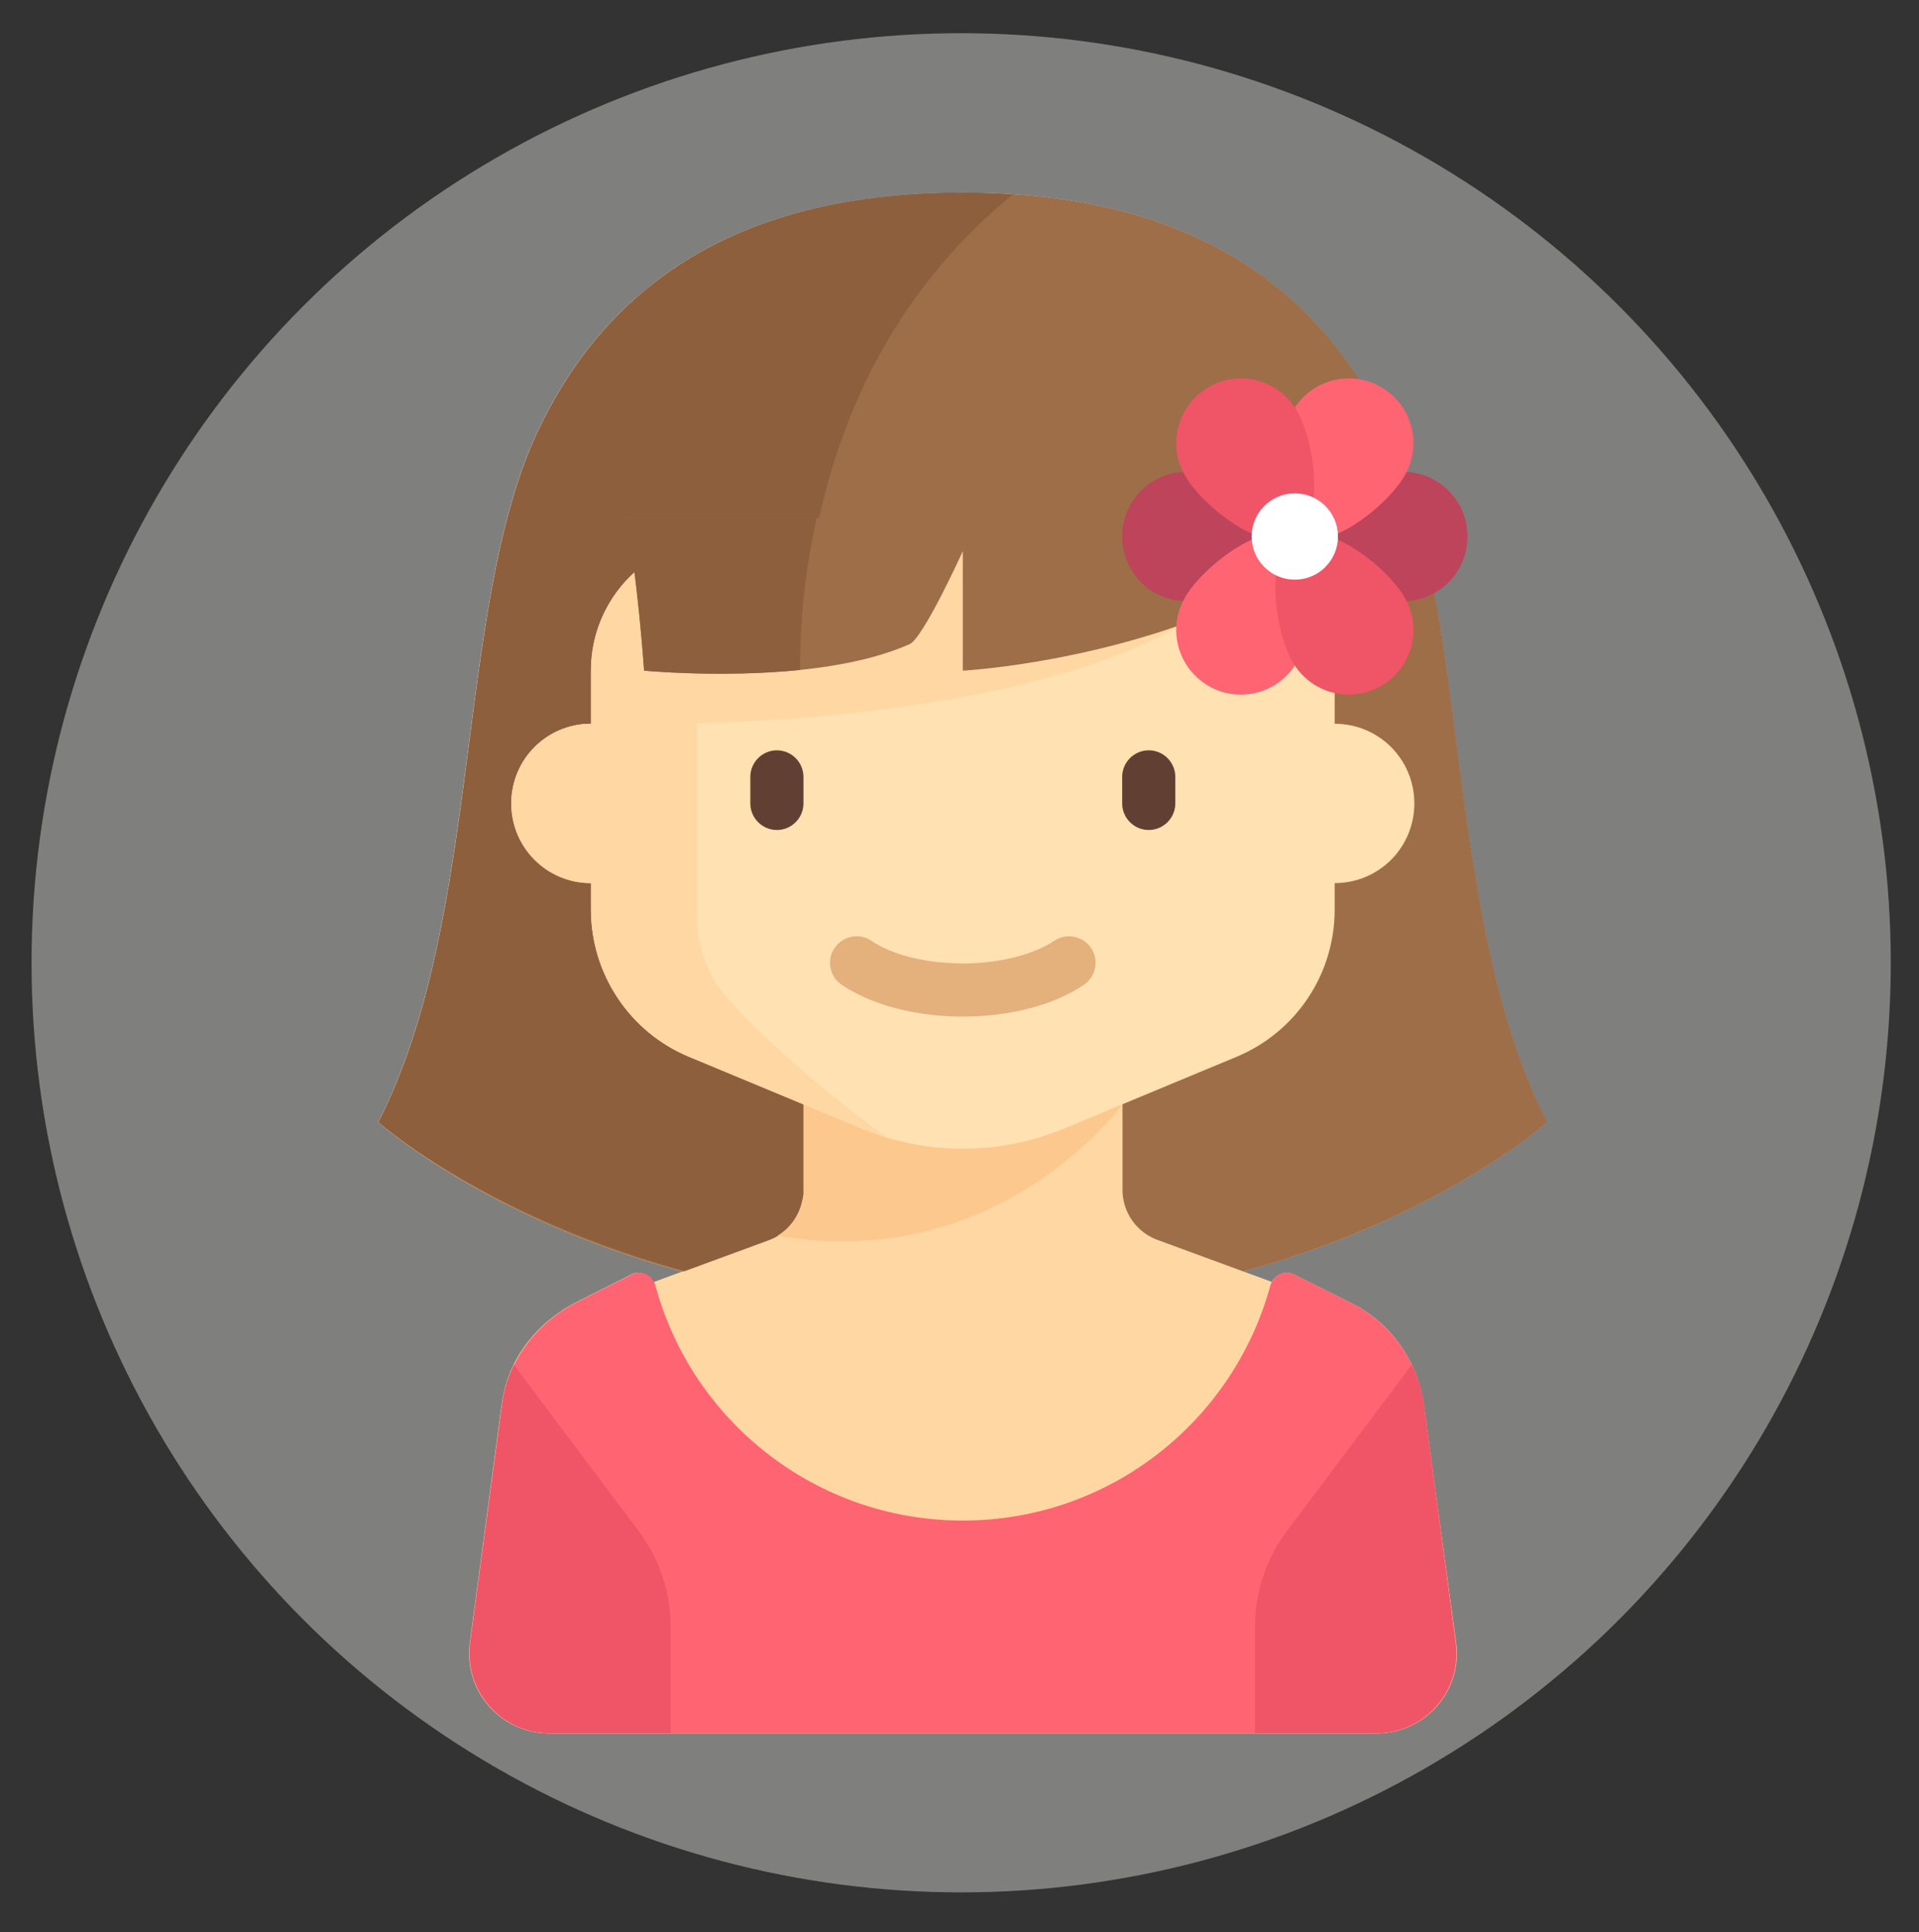 <?xml version="1.0" encoding="utf-8"?>
<!-- Generator: Adobe Illustrator 22.1.0, SVG Export Plug-In . SVG Version: 6.00 Build 0)  -->
<svg version="1.1" id="Layer_1" xmlns="http://www.w3.org/2000/svg" xmlns:xlink="http://www.w3.org/1999/xlink" x="0px" y="0px"
	 viewBox="0 0 578 582" style="enable-background:new 0 0 578 582;" xml:space="preserve">
<rect x="0" y="0" width="578" height="582" fill="#333333" stroke="none"/>
<style type="text/css">
	.st0{fill:#7F7F7E;}
	.st1{fill:#FFD7A3;}
	.st2{fill:#9D6E48;}
	.st3{fill:#8D5F3D;}
	.st4{fill:#FDC88E;}
	.st5{fill:#FFE1B2;}
	.st6{fill:#623F33;}
	.st7{fill:#E4B07B;}
	.st8{fill:#FF6473;}
	.st9{fill:#F05467;}
	.st10{fill:#BD445A;}
	.st11{fill:#FFFFFF;}
</style>
<circle class="st0" cx="289.5" cy="290" r="280"/>
<g>
	<path class="st1" d="M428.8,423c-1.8-13.1-9.9-24.6-21.8-30.5l-17.2-8.6c-2.6-1.3-5.5-0.1-6.8,2.3l-8.7-3.2
		c59.9-16.3,91.6-45,91.6-45c-31.5-61.5-23-155-48-208s-72-72-128-72s-103,19-128,72s-16.5,146.5-48,208c0,0,31.8,28.7,91.6,45
		l-8.7,3.2c-1.2-2.4-4.2-3.6-6.7-2.3l-15.7,7.9c-13.4,6.7-21.6,18.1-23.3,31.3l-0.4,2.9c0,0,0,0,0,0l-9.2,68.9
		c-1.9,14.4,9.3,27.2,23.8,27.2h249.2c14.5,0,25.7-12.8,23.8-27.2L428.8,423z"/>
	<g>
		<path class="st2" d="M418,130c-25-53-72-72-128-72s-103,19-128,72s-16.5,146.5-48,208c0,0,62,56,176,56s176-56,176-56
			C434.5,276.5,443,183,418,130z"/>
	</g>
	<path class="st3" d="M242,201c0-56,20.9-108.3,63.1-142.4c-5-0.3-10-0.6-15.1-0.6c-56,0-103,19-128,72s-16.5,146.5-48,208
		c0,0,45.4,39.9,128,52.3C242,390.3,242,245,242,201z"/>
	<g>
		<path class="st1" d="M429.2,425.9c-2-14.7-11.9-27.1-25.8-32.3l-54.4-20c-6.5-2.2-10.9-8.3-10.9-15.2V306h-96v52.5
			c0,6.9-4.4,13-10.9,15.2l-54.4,20c-13.9,5.1-23.9,17.5-25.8,32.3l-9.2,68.9c-1.9,14.4,9.3,27.2,23.8,27.2h249.2
			c14.5,0,25.7-12.8,23.8-27.2L429.2,425.9z"/>
		<path class="st4" d="M242,358.5c0,0.4,0,0.8,0,1.2c0,0.2,0,0.4-0.1,0.6c0,0.2,0,0.3-0.1,0.5c0,0.3-0.1,0.6-0.2,0.9c0,0,0,0,0,0
			c-0.9,4.4-3.6,8.2-7.4,10.5c66.9,11.6,103.8-39.5,103.8-39.5l-96-0.7V358.5L242,358.5L242,358.5z"/>
	</g>
	<path class="st5" d="M402,218v-16c0-22.1-17.9-40-40-40H218c-22.1,0-40,17.9-40,40v16c-13.3,0-24,10.7-24,24c0,13.3,10.7,24,24,24
		v8c0,19.4,11.7,36.9,29.5,44.3l51.7,21.5c9.8,4.1,20.2,6.2,30.8,6.2l0,0c10.6,0,21-2.1,30.8-6.2l51.7-21.5
		c17.9-7.5,29.5-24.9,29.5-44.3v-8c13.3,0,24-10.7,24-24S415.3,218,402,218z"/>
	<path class="st1" d="M360,185.6V165H202.8c-14.6,6-24.8,20.3-24.8,37v16c-13.3,0-24,10.7-24,24s10.7,24,24,24v8
		c0,19.4,11.7,36.9,29.5,44.3l51.7,21.5c2.5,1.1,5.1,2,7.7,2.7c-22.8-16.7-38.1-31.3-47-40.9c-6.5-7-10-16.1-10-25.6v-58.2
		C235.8,217.3,317.7,213.1,360,185.6z"/>
	<g>
		<path class="st6" d="M234,250L234,250c-4.4,0-8-3.6-8-8v-8c0-4.4,3.6-8,8-8l0,0c4.4,0,8,3.6,8,8v8C242,246.4,238.4,250,234,250z"
			/>
	</g>
	<g>
		<path class="st6" d="M346,250L346,250c-4.4,0-8-3.6-8-8v-8c0-4.4,3.6-8,8-8l0,0c4.4,0,8,3.6,8,8v8C354,246.4,350.4,250,346,250z"
			/>
	</g>
	<g>
		<g>
			<path class="st7" d="M290,306.2c-14.2,0-27.5-3.5-36.5-9.6c-3.7-2.5-4.6-7.5-2.1-11.1c2.5-3.6,7.5-4.6,11.1-2.1
				c6.3,4.3,16.6,6.8,27.5,6.8s21.2-2.6,27.5-6.8c3.7-2.5,8.6-1.5,11.1,2.1c2.5,3.7,1.5,8.6-2.1,11.1
				C317.5,302.7,304.2,306.2,290,306.2z"/>
		</g>
	</g>
	<path class="st2" d="M194,202c0,0,51,5,80-8c4.1-1.8,16-28,16-28v36c0,0,36.8-1.9,75-17.3V156H188.6C192.2,174.3,194,202,194,202z"
		/>
	<g>
		<path class="st8" d="M407,392.5l-17.2-8.6c-2.9-1.5-6.3,0.2-7.2,3.4C371.5,428,334.3,458,290,458c-44.3,0-81.6-30-92.6-70.8
			c-0.9-3.1-4.2-4.8-7.1-3.3l-15.7,7.9c-13.4,6.7-21.6,18.1-23.3,31.3l-9.6,71.8c-1.9,14.4,9.3,27.2,23.8,27.2h249.2
			c14.5,0,25.7-12.8,23.8-27.2l-9.6-71.8C427,409.9,418.9,398.5,407,392.5z"/>
	</g>
	<g>
		<path class="st9" d="M154.8,411.1c-1.8,3.7-3.1,7.7-3.6,11.9l-9.6,71.8c-1.9,14.4,9.3,27.2,23.8,27.2H202v-32
			c0-10.4-3.4-20.5-9.6-28.8L154.8,411.1z"/>
	</g>
	<g>
		<path class="st9" d="M425.2,411.1c1.8,3.7,3.1,7.7,3.6,11.9l9.6,71.8c1.9,14.4-9.3,27.2-23.8,27.2H378v-32
			c0-10.4,3.4-20.5,9.6-28.8L425.2,411.1z"/>
	</g>
	<g>
		<g>
			<path class="st10" d="M390,161.6c0,10.8-21.7,19.5-32.5,19.5s-19.5-8.7-19.5-19.5s8.7-19.5,19.5-19.5S390,150.9,390,161.6z"/>
		</g>
	</g>
	<g>
		<g>
			<path class="st10" d="M390,161.6c0-10.8,21.7-19.5,32.5-19.5s19.5,8.7,19.5,19.5s-8.7,19.5-19.5,19.5S390,172.4,390,161.6z"/>
		</g>
	</g>
	<g>
		<g>
			<path class="st8" d="M390,161.6c9.3,5.4,6,28.6,0.6,37.9c-5.4,9.3-17.3,12.5-26.6,7.1s-12.5-17.3-7.1-26.6
				C362.2,170.7,380.7,156.3,390,161.6z"/>
		</g>
	</g>
	<g>
		<g>
			<path class="st8" d="M390,161.6c-9.3-5.4-6-28.6-0.6-37.9s17.3-12.5,26.6-7.1s12.5,17.3,7.1,26.6
				C417.8,152.6,399.3,167,390,161.6z"/>
		</g>
	</g>
	<g>
		<g>
			<path class="st9" d="M390,161.6c-9.3,5.4-6,28.6-0.6,37.9s17.3,12.5,26.6,7.1s12.5-17.3,7.1-26.6
				C417.8,170.7,399.3,156.3,390,161.6z"/>
		</g>
	</g>
	<g>
		<g>
			<path class="st9" d="M390,161.6c9.3-5.4,6-28.6,0.6-37.9c-5.4-9.3-17.3-12.5-26.6-7.1s-12.5,17.3-7.1,26.6
				C362.2,152.6,380.7,167,390,161.6z"/>
		</g>
	</g>
	<g>
		<g>
			<circle class="st11" cx="390" cy="161.6" r="13"/>
		</g>
	</g>
	<path class="st3" d="M188.5,156c3.6,18.3,5.5,46,5.5,46s23.1,2.2,47-0.2c0-0.3,0-0.5,0-0.8c0-15.4,1.7-30.5,5-45H188.5z"/>
</g>
</svg>
